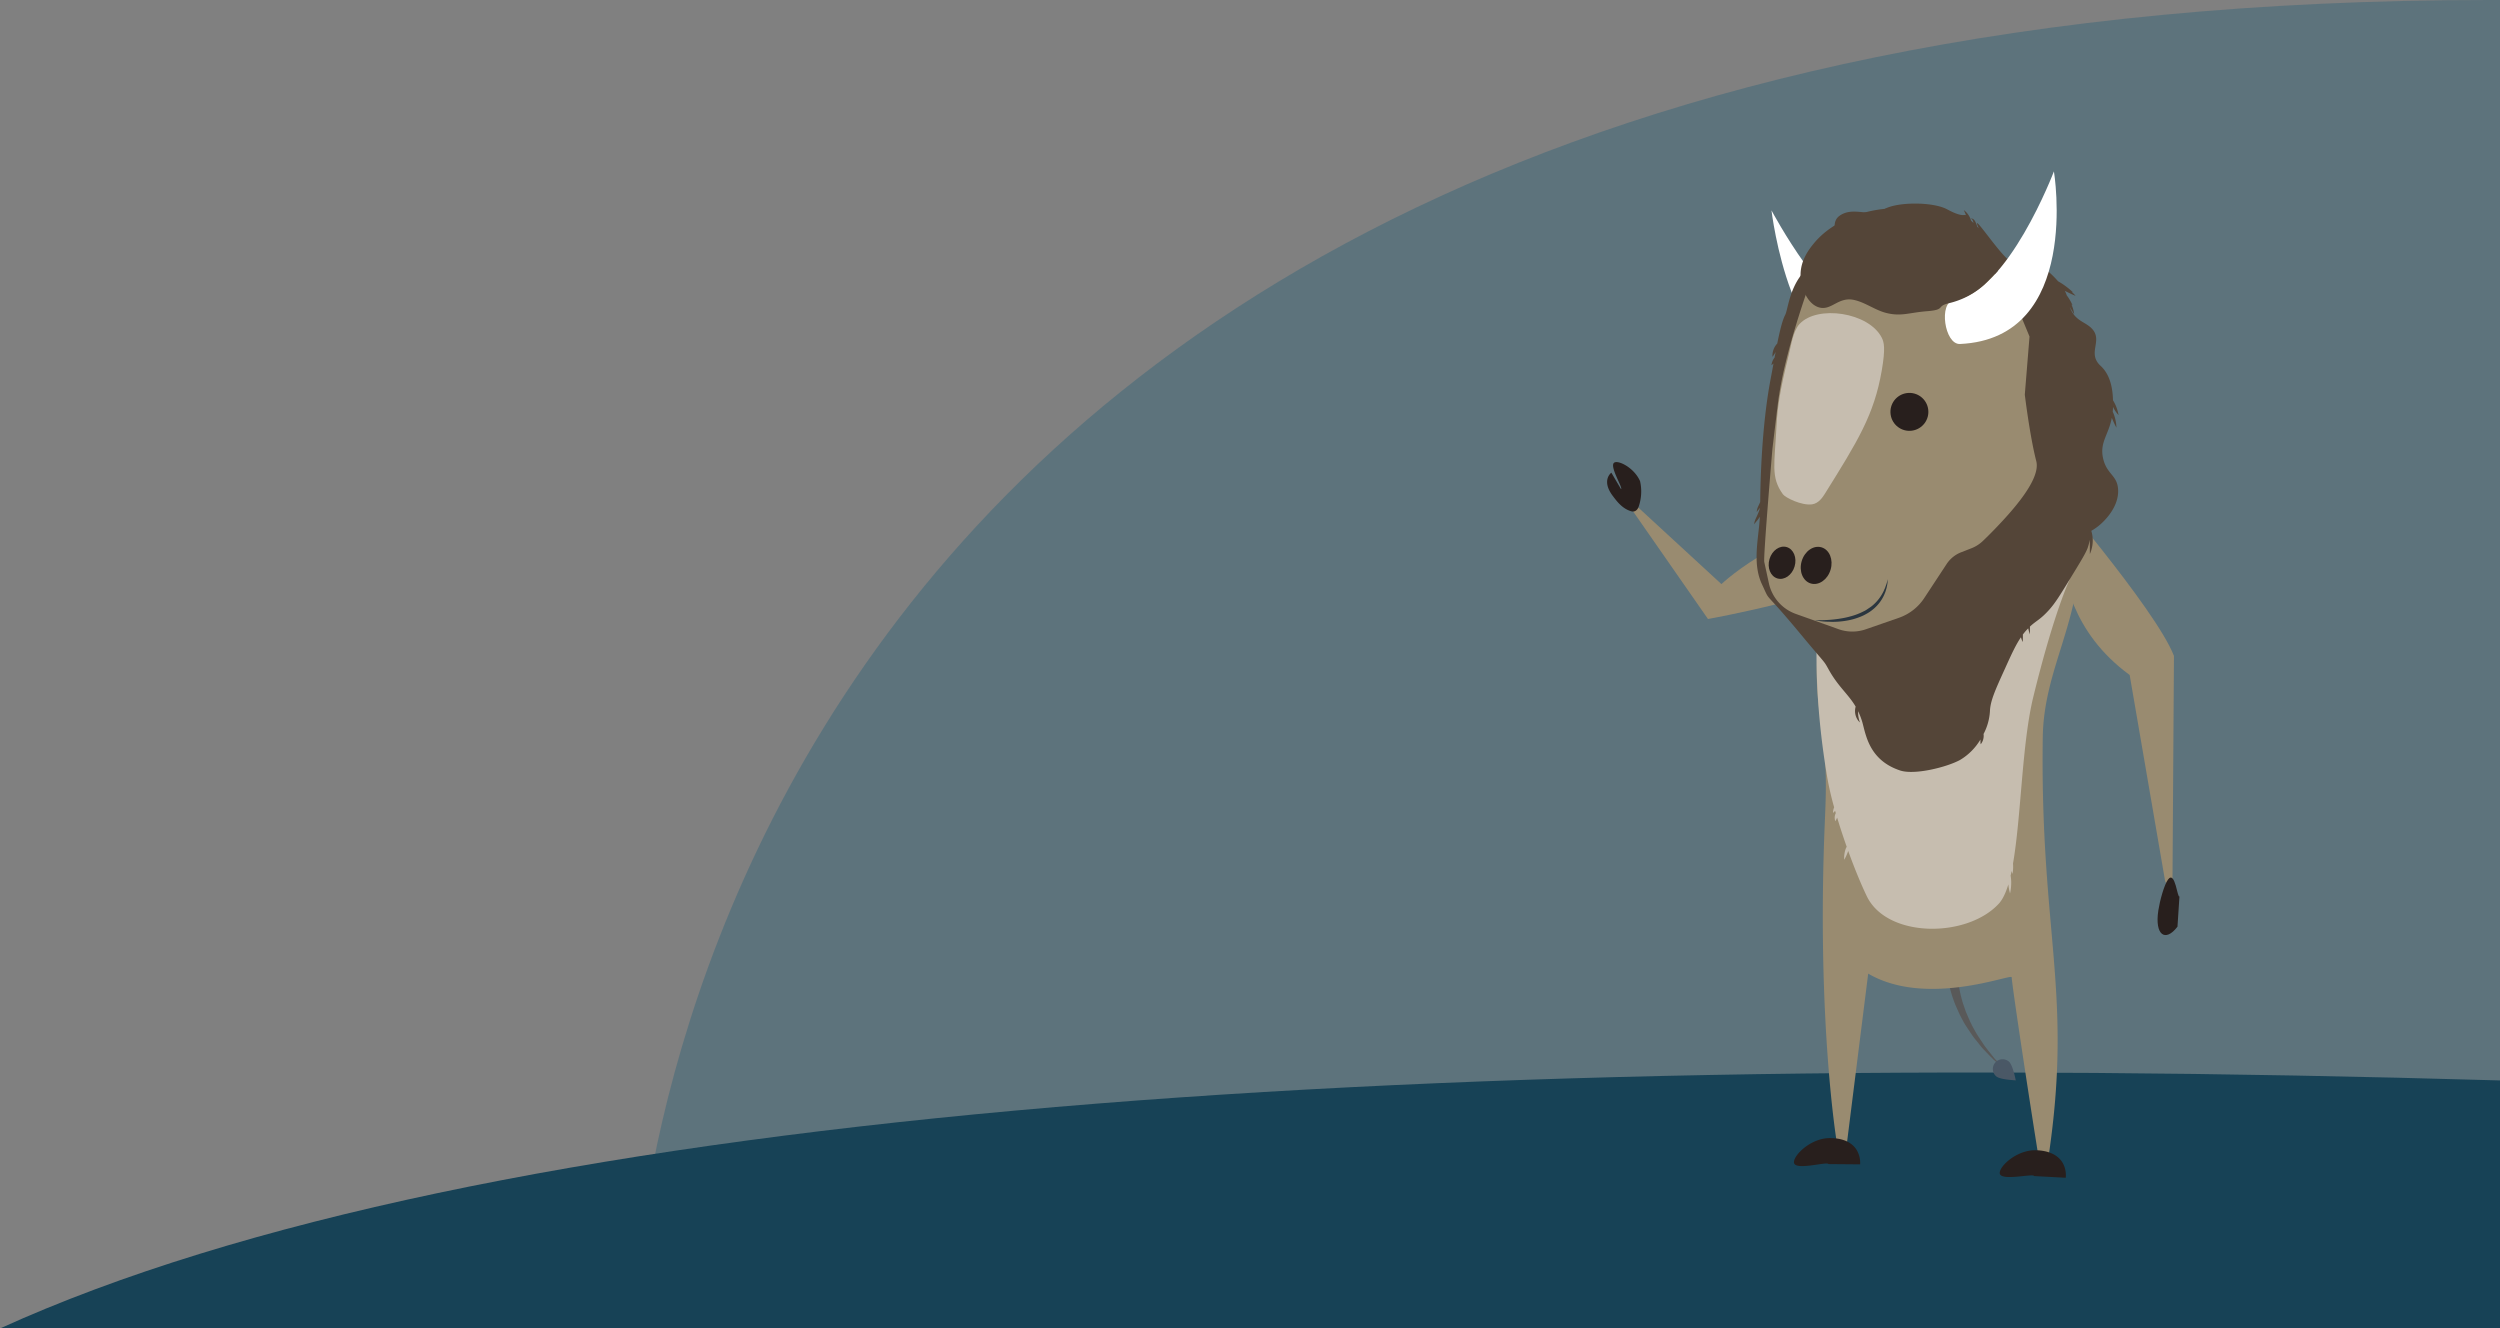<svg id="Layer_1" data-name="Layer 1" xmlns="http://www.w3.org/2000/svg" viewBox="0 0 1091.39 579.95">
  <rect x="0" y="0" width="1091.39" height="579.95" fill="#808080" stroke="none"/>
  <defs>
    <style>
      .cls-1 {
        fill: #5d737c;
      }

      .cls-2 {
        fill: #174256;
      }

      .cls-3 {
        fill: #998b70;
      }

      .cls-4 {
        fill: #281f1d;
      }

      .cls-5 {
        fill: #595959;
      }

      .cls-6 {
        fill: #4a5866;
      }

      .cls-7 {
        fill: #fff;
      }

      .cls-8 {
        fill: #c6bdaf;
      }

      .cls-9 {
        fill: #544538;
      }

      .cls-10 {
        fill: #2b363f;
      }
    </style>
  </defs>
  <title>buffy-with-stage</title>
  <path class="cls-1" d="M1091.39,595.28H276.5s0-579.95,810-579.95h4.89V595.28Z" transform="translate(0 -15.33)"/>
  <path class="cls-2" d="M0,595.28H1091.39V487C608.5,473,209.5,500,0,595.28Z" transform="translate(0 -15.33)"/>
  <g>
    <path class="cls-3" d="M824.74,242.87C783,240.4,751.5,270.32,751.5,270.32l-37.75-34.76h-2.92l34.8,50s56.76-10.16,71.28-21.85c3.92-3.15,9.86-17.52,9.86-17.52S825.72,242.93,824.74,242.87Z" transform="translate(0 -15.33)"/>
    <path class="cls-4" d="M712.25,238.56c1.12,0.3,2.42-.2,3.07-1.9a20.29,20.29,0,0,0,.66-11.27c-2.62-6-9.82-9.46-11.4-8-1.93,1.72,4,11,3.1,11.49l-4.24-7.2s-4.51,3.25.56,10.06C705.57,233.79,708.09,237.45,712.25,238.56Z" transform="translate(0 -15.33)"/>
    <path class="cls-5" d="M855.76,427.48s-0.09.28-.17,0.62-0.22,1-.39,1.73-0.32,1.75-.41,2.88c-0.05.56-.13,1.16-0.17,1.8l-0.08,2c-0.05.7,0,1.44,0,2.2s0,1.55.09,2.36l0.23,2.5c0.06,0.86.26,1.71,0.39,2.59a50.2,50.2,0,0,0,1.18,5.39,25.91,25.91,0,0,0,.84,2.72L858.2,457c0.78,1.76,1.5,3.56,2.34,5.27s1.78,3.35,2.71,4.92l2.91,4.4c1,1.37,2,2.58,2.91,3.75l1.32,1.66c0.41,0.53.88,1,1.28,1.41l2.13,2.27,1.86,2-2-1.8-2.34-2.07c-0.44-.41-1-0.8-1.42-1.3L868.38,476c-1-1.09-2.18-2.22-3.3-3.51l-3.38-4.21c-1.1-1.52-2.14-3.16-3.25-4.8s-2-3.48-2.94-5.25l-1.23-2.77a28.33,28.33,0,0,1-1.15-2.79,54,54,0,0,1-1.79-5.62c-0.23-.93-0.53-1.83-0.68-2.75l-0.5-2.67c-0.19-.87-0.23-1.73-0.34-2.56s-0.21-1.63-.23-2.41l-0.11-2.23c0-.71,0-1.39,0-2,0-1.27.11-2.4,0.17-3.32s0.18-1.66.29-2.22l0.14-.77Z" transform="translate(0 -15.33)"/>
    <path class="cls-6" d="M880,487c-0.2-.12-6.78-0.26-8.55-1.8a4.24,4.24,0,1,1,5.56-6.41C878.74,480.28,880,487,880,487Z" transform="translate(0 -15.33)"/>
    <path class="cls-7" d="M814.17,151.72c-15.78,2.43-40.82-44.55-40.82-44.55s8.68,73.39,43.46,63.7C821.26,169.63,818.73,151,814.17,151.72Z" transform="translate(0 -15.33)"/>
    <path class="cls-3" d="M812.68,224.85A43.37,43.37,0,0,0,800,261c1.56,13.09-11.39,29.5-5.22,68.24,3.22,20.2,2.29,34.07,1.78,46.75-3.45,85.76,5.32,138.21,5.32,138.21l4.15,2.17,9.54-76c25.45,14.89,62.5-.05,62.63,1.57,0.49,6.14,8.49,58.35,11.59,77.56,1.32,8.15,4.52.72,4.52,0.72,10.66-71.92-3.72-97.23-2.53-183,0.41-29.44,16-49.24,16.38-83l-20.3-103Z" transform="translate(0 -15.33)"/>
    <path class="cls-3" d="M891.82,224.05s49.39,57.23,57.23,77.62l-0.68,104.92L945.2,400,929.72,310c-25.61-18.77-28.7-42.88-31-56.19C897.4,246.26,891.82,224.05,891.82,224.05Z" transform="translate(0 -15.33)"/>
    <path class="cls-8" d="M796.24,262.21l107.27,6.15s-6.82,14.17-15.88,51.3c-4.95,20.27-5.26,52.17-8.84,72.65a17.59,17.59,0,0,1,0,2.86,14,14,0,0,1-.25,1.7s-0.14-.51-0.34-1.33q-0.22,1.05-.45,2.06A21.42,21.42,0,0,1,878,400a22.29,22.29,0,0,1-.5,5.35,21.89,21.89,0,0,1-.74-3.94c-1.09,3.59-2.41,6.43-4,8.24-13.77,15.27-48.91,15.39-57.8-3.08-2.63-5.47-5.48-12.45-8.12-19.77a19.36,19.36,0,0,1-1.75,3.87,12.82,12.82,0,0,1,.54-4.44,5.94,5.94,0,0,1,.56-1.23c-1.5-4.25-2.92-8.57-4.17-12.73l-0.36.76c-0.23.48-.41,0.8-0.41,0.8a3.56,3.56,0,0,1-.25-0.89,4.34,4.34,0,0,1,.21-2.16,4,4,0,0,1,.22-0.48l-0.3-1a8.41,8.41,0,0,1-.92.91,5.86,5.86,0,0,1,.5-2.42,132.67,132.67,0,0,1-3-13C788.07,298.22,796.24,262.21,796.24,262.21Z" transform="translate(0 -15.33)"/>
    <path class="cls-9" d="M766.08,242.78c0.25-.87.84-1.89,1.29-3a21.33,21.33,0,0,0,1-2.77c-0.24.28-.46,0.54-0.64,0.76a7.52,7.52,0,0,0-.78,1.11,3.68,3.68,0,0,1,.19-1.42c0.25-.87.84-1.89,1.29-3h0c0.09-9.64.68-32.77,4.4-52.87,0.51-2.76,1-5.27,1.41-7.59l-0.14.13c-0.44.41-.76,0.65-0.76,0.65a5.4,5.4,0,0,1,.19-1,6.45,6.45,0,0,1,1-2.12l0.16-.19,0.48-2.49c-0.25.46-.51,0.87-0.73,1.2-0.37.57-.65,0.92-0.65,0.92a6.73,6.73,0,0,1,0-1.14,8.16,8.16,0,0,1,.68-2.59,7.62,7.62,0,0,1,1.4-2.07c1.3-6.4,2.32-10.31,3.47-12.5,1.67-3.17,2.25-21.21,19.78-25.64,7.83-2-2.34-13.23,4-17.67,6.11-4.27,13.23,1,19.33-2.76,5.41-3.31,21.3-3.43,27.62,0,7.51,4.08,7.77,1.66,8.28,2.76l0,0c-0.14-.37-0.28-0.71-0.4-1l-0.64-1.44a7.22,7.22,0,0,1,1.2,1.07,9,9,0,0,1,1.94,3.38s0,0.07,0,.11l1.06,1.06-0.05-.27a3.75,3.75,0,0,0-.18-0.67,1.41,1.41,0,0,0-.57-0.78,0.83,0.83,0,0,0-.38-0.09,0.78,0.78,0,0,1,.43-0.12,1.59,1.59,0,0,1,1.09.63,3.4,3.4,0,0,1,.48.72c0.13,0.26.26,0.53,0.38,0.83a11.24,11.24,0,0,1,.46,1.39l0.66,0.66c-3.64-8,6.66,7.86,12.33,13.26,5-.74,10.17-0.15,14,2.48a44.49,44.49,0,0,1,8.29,7.4l1.23,0.73a34.22,34.22,0,0,1,5.3,4.11l-0.64-.25c0.26,0.22.5,0.43,0.7,0.62a11.07,11.07,0,0,1,1.08,1.18s-0.57-.23-1.45-0.63-2-.93-3.26-1.58a11.79,11.79,0,0,1,.85,2A19.4,19.4,0,0,1,904,147a15.47,15.47,0,0,1,.81,1.71l-0.55-.53a15.17,15.17,0,0,1,.92,2.61,12.18,12.18,0,0,1,.32,1.75l-0.93-1.5-1-1.71c2.34,6.57,7.2,6.33,10.12,10,4.07,5.09-2.54,10.31,3.37,15.74,4.53,4.17,5.26,10.73,5.38,15a18.91,18.91,0,0,1,1.14,2.17,19.3,19.3,0,0,1,1.3,4.32,13.55,13.55,0,0,1-2.44-3.61q0,1.11-.11,2.12c0.19,0.42.38,0.85,0.55,1.32a18.4,18.4,0,0,1,.93,3.95,14.73,14.73,0,0,1,.12,1.69,41.75,41.75,0,0,1-2-4.3c-1.44,7.54-5.42,10.74-3.78,17.83,1.6,6.9,6.12,7.14,6.52,13.37,0.56,8.81-8,15.65-9,16.35a23.56,23.56,0,0,1-2.7,1.79,14,14,0,0,1,.63,4.31,14.91,14.91,0,0,1-.65,4.19,12.19,12.19,0,0,1-.62,1.65l0-1.75c0-1.07,0-2.52,0-4.11,0-.11,0-0.22,0-0.34-0.28,1.28-.58,2.38-0.85,3.22-0.69,2.17-3.11,6.15-8,14.11-4.07,6.67-6.15,10.07-8.74,13-4,4.52-5.71,4.83-8.56,7.52,0,0.43,0,.83,0,1.19,0,1.35,0,2.2,0,2.2a20.22,20.22,0,0,1-.64-2.12c0-.15-0.08-0.34-0.11-0.51-0.36.36-.73,0.76-1.13,1.21s-0.82,1-1.2,1.46c0,0.65,0,1.25,0,1.75,0,0.94-.08,1.55-0.08,1.55a10.73,10.73,0,0,1-.58-1.45c-0.06-.19-0.12-0.4-0.18-0.62-2.15,3.15-4,7.09-6.85,13.42-4.36,9.57-6.54,14.36-6.69,18.89a24.34,24.34,0,0,1-2.79,9.92,5.54,5.54,0,0,1,0,1.62,5.7,5.7,0,0,1-.71,2.09,4.81,4.81,0,0,1-.54.78s-0.07-.37-0.1-0.93c0-.33,0-0.74,0-1.17a25.54,25.54,0,0,1-8.92,8.95c-5.83,3.16-19.84,6.67-26.14,4.59-13.75-4.56-15-15.91-16.56-21.26a31,31,0,0,0-1.79-4.62,13,13,0,0,0,.32,3.34,9.65,9.65,0,0,0,.34,1.16l0.15,0.43-0.33-.32a5.55,5.55,0,0,1-.78-1,7,7,0,0,1-.77-5.61c-3.26-5.55-7.61-8.64-11.83-16.28-2.24-4.06-1-1.88-12.1-15.25-17.34-20.93-12.83-13-17-21.93-4.3-9.28-1.4-20-.88-29.46a15,15,0,0,1-1.66,2.23,7.53,7.53,0,0,0-.78,1.11A3.68,3.68,0,0,1,766.08,242.78Z" transform="translate(0 -15.33)"/>
    <path class="cls-3" d="M883.94,187.62s2.17,18,5,29c2.06,7.92-10.23,21.52-18.19,29.78-2,2.07-3.78,3.82-5.09,5.07a15.26,15.26,0,0,1-5,3.2l-4.51,1.76a13.42,13.42,0,0,0-6.34,5.13l-9.71,14.77A21.79,21.79,0,0,1,829.07,285l-14.4,5a17.95,17.95,0,0,1-12.41-.13L784,283.35a18.37,18.37,0,0,1-11.79-13.43l-2-9.23c-0.48-2.21,3.56-49.47,3.56-49.47,0.17-1.44,2.42-20.46,2.79-22.72,0.9-5.47,3.08-20.4,14.77-53.15,14.82-41.5,71.13-9.81,71.13-9.81,19.75,26.87,2.16-14.82,23.54,36.71" transform="translate(0 -15.33)"/>
    <circle class="cls-4" cx="833.56" cy="195.19" r="8.28" transform="translate(-18.86 100.44) rotate(-7.86)"/>
    <ellipse class="cls-4" cx="792.91" cy="262.21" rx="8.23" ry="6.58" transform="translate(316 932.45) rotate(-73.48)"/>
    <ellipse class="cls-4" cx="778.03" cy="261.05" rx="7.14" ry="5.71" transform="translate(306.46 917.36) rotate(-73.48)"/>
    <path class="cls-7" d="M853,146.35c23.49-3,43.65-56.2,43.65-56.2s12.21,72.91-41,75.35C848.86,165.82,846.23,147.22,853,146.35Z" transform="translate(0 -15.33)"/>
    <path class="cls-9" d="M792.08,121.31c-2.12,2.54-6.47,7.91-6,15.07,0.35,5,3.09,11.7,8,13.14,5.35,1.57,8.3-4.57,15-3.31,5.13,1,9.49,4.6,14.69,5.82,6.38,1.5,9.61-.22,17.5-0.84,8.23-.65,3.91-2.12,9.34-3.45a34.77,34.77,0,0,0,15.81-8.28c2.1-2,5.66-5.77,5.66-5.77-0.71-11.07-19.63-18.89-21.7-20.43C833.09,100.41,804.34,106.62,792.08,121.31Z" transform="translate(0 -15.33)"/>
    <path class="cls-8" d="M785.6,156.77c7.75-8.4,30.24-5.16,35.9,6,1,2,1.66,4.63,0,14.27-3.33,19.39-10.51,30.88-24.85,53.85-0.88,1.4-2.67,4.19-5.52,4.6-4.66.67-11.74-2.94-12.79-4.38-5.44-7.55-3.61-13.08-2.76-30.38,0.36-7.33,1.53-15.42,5.29-30.38C782,165.74,782.8,159.81,785.6,156.77Z" transform="translate(0 -15.33)"/>
    <path class="cls-10" d="M792.17,286.08a62.11,62.11,0,0,0,6.39-.15,53.44,53.44,0,0,0,6.43-.84c1.16-.22,2.34-0.53,3.52-0.86a27.51,27.51,0,0,0,3.49-1.27c0.58-.23,1.12-0.53,1.68-0.79s1.09-.58,1.58-0.93,1-.66,1.48-1a13.69,13.69,0,0,0,1.35-1.13,18.51,18.51,0,0,0,3.85-5,10,10,0,0,0,.59-1.22c0.17-.4.36-0.76,0.49-1.13,0.24-.73.5-1.36,0.65-1.9l0.47-1.7L824,269.86c-0.06.56-.22,1.24-0.37,2-0.08.39-.23,0.79-0.35,1.22a9.27,9.27,0,0,1-.48,1.33,16.51,16.51,0,0,1-1.46,2.84,16.82,16.82,0,0,1-2.24,2.8,15.07,15.07,0,0,1-1.4,1.28,14.17,14.17,0,0,1-1.56,1.17c-0.53.38-1.12,0.68-1.69,1s-1.17.62-1.78,0.87a29.08,29.08,0,0,1-3.71,1.29,30.48,30.48,0,0,1-3.71.76,33.73,33.73,0,0,1-3.51.34c-1.12.06-2.17,0.06-3.14,0A32,32,0,0,1,792.17,286.08Z" transform="translate(0 -15.33)"/>
    <path class="cls-4" d="M950.59,419.88c-5.32,6.95-10,3.69-8.36-7.08,0.65-4.24,2.51-11.13,4.23-13.49,3.14-4.3,4.17,8.78,5,7.28" transform="translate(0 -15.33)"/>
    <path class="cls-4" d="M798.21,523.52c-0.31-1.23-13.52,2.68-14.92-.23-1.15-2.4,5.45-9.89,13.64-11,0.61-.08,9.39-1.1,13.36,4.68a10.87,10.87,0,0,1,1.76,6.67" transform="translate(0 -15.33)"/>
    <path class="cls-4" d="M888,528.75c-0.25-1.24-13.62,2.13-14.9-.84-1.05-2.44,5.85-9.66,14.07-10.39,0.61-.05,9.43-0.72,13.16,5.23a10.87,10.87,0,0,1,1.48,6.74" transform="translate(0 -15.33)"/>
  </g>
</svg>
